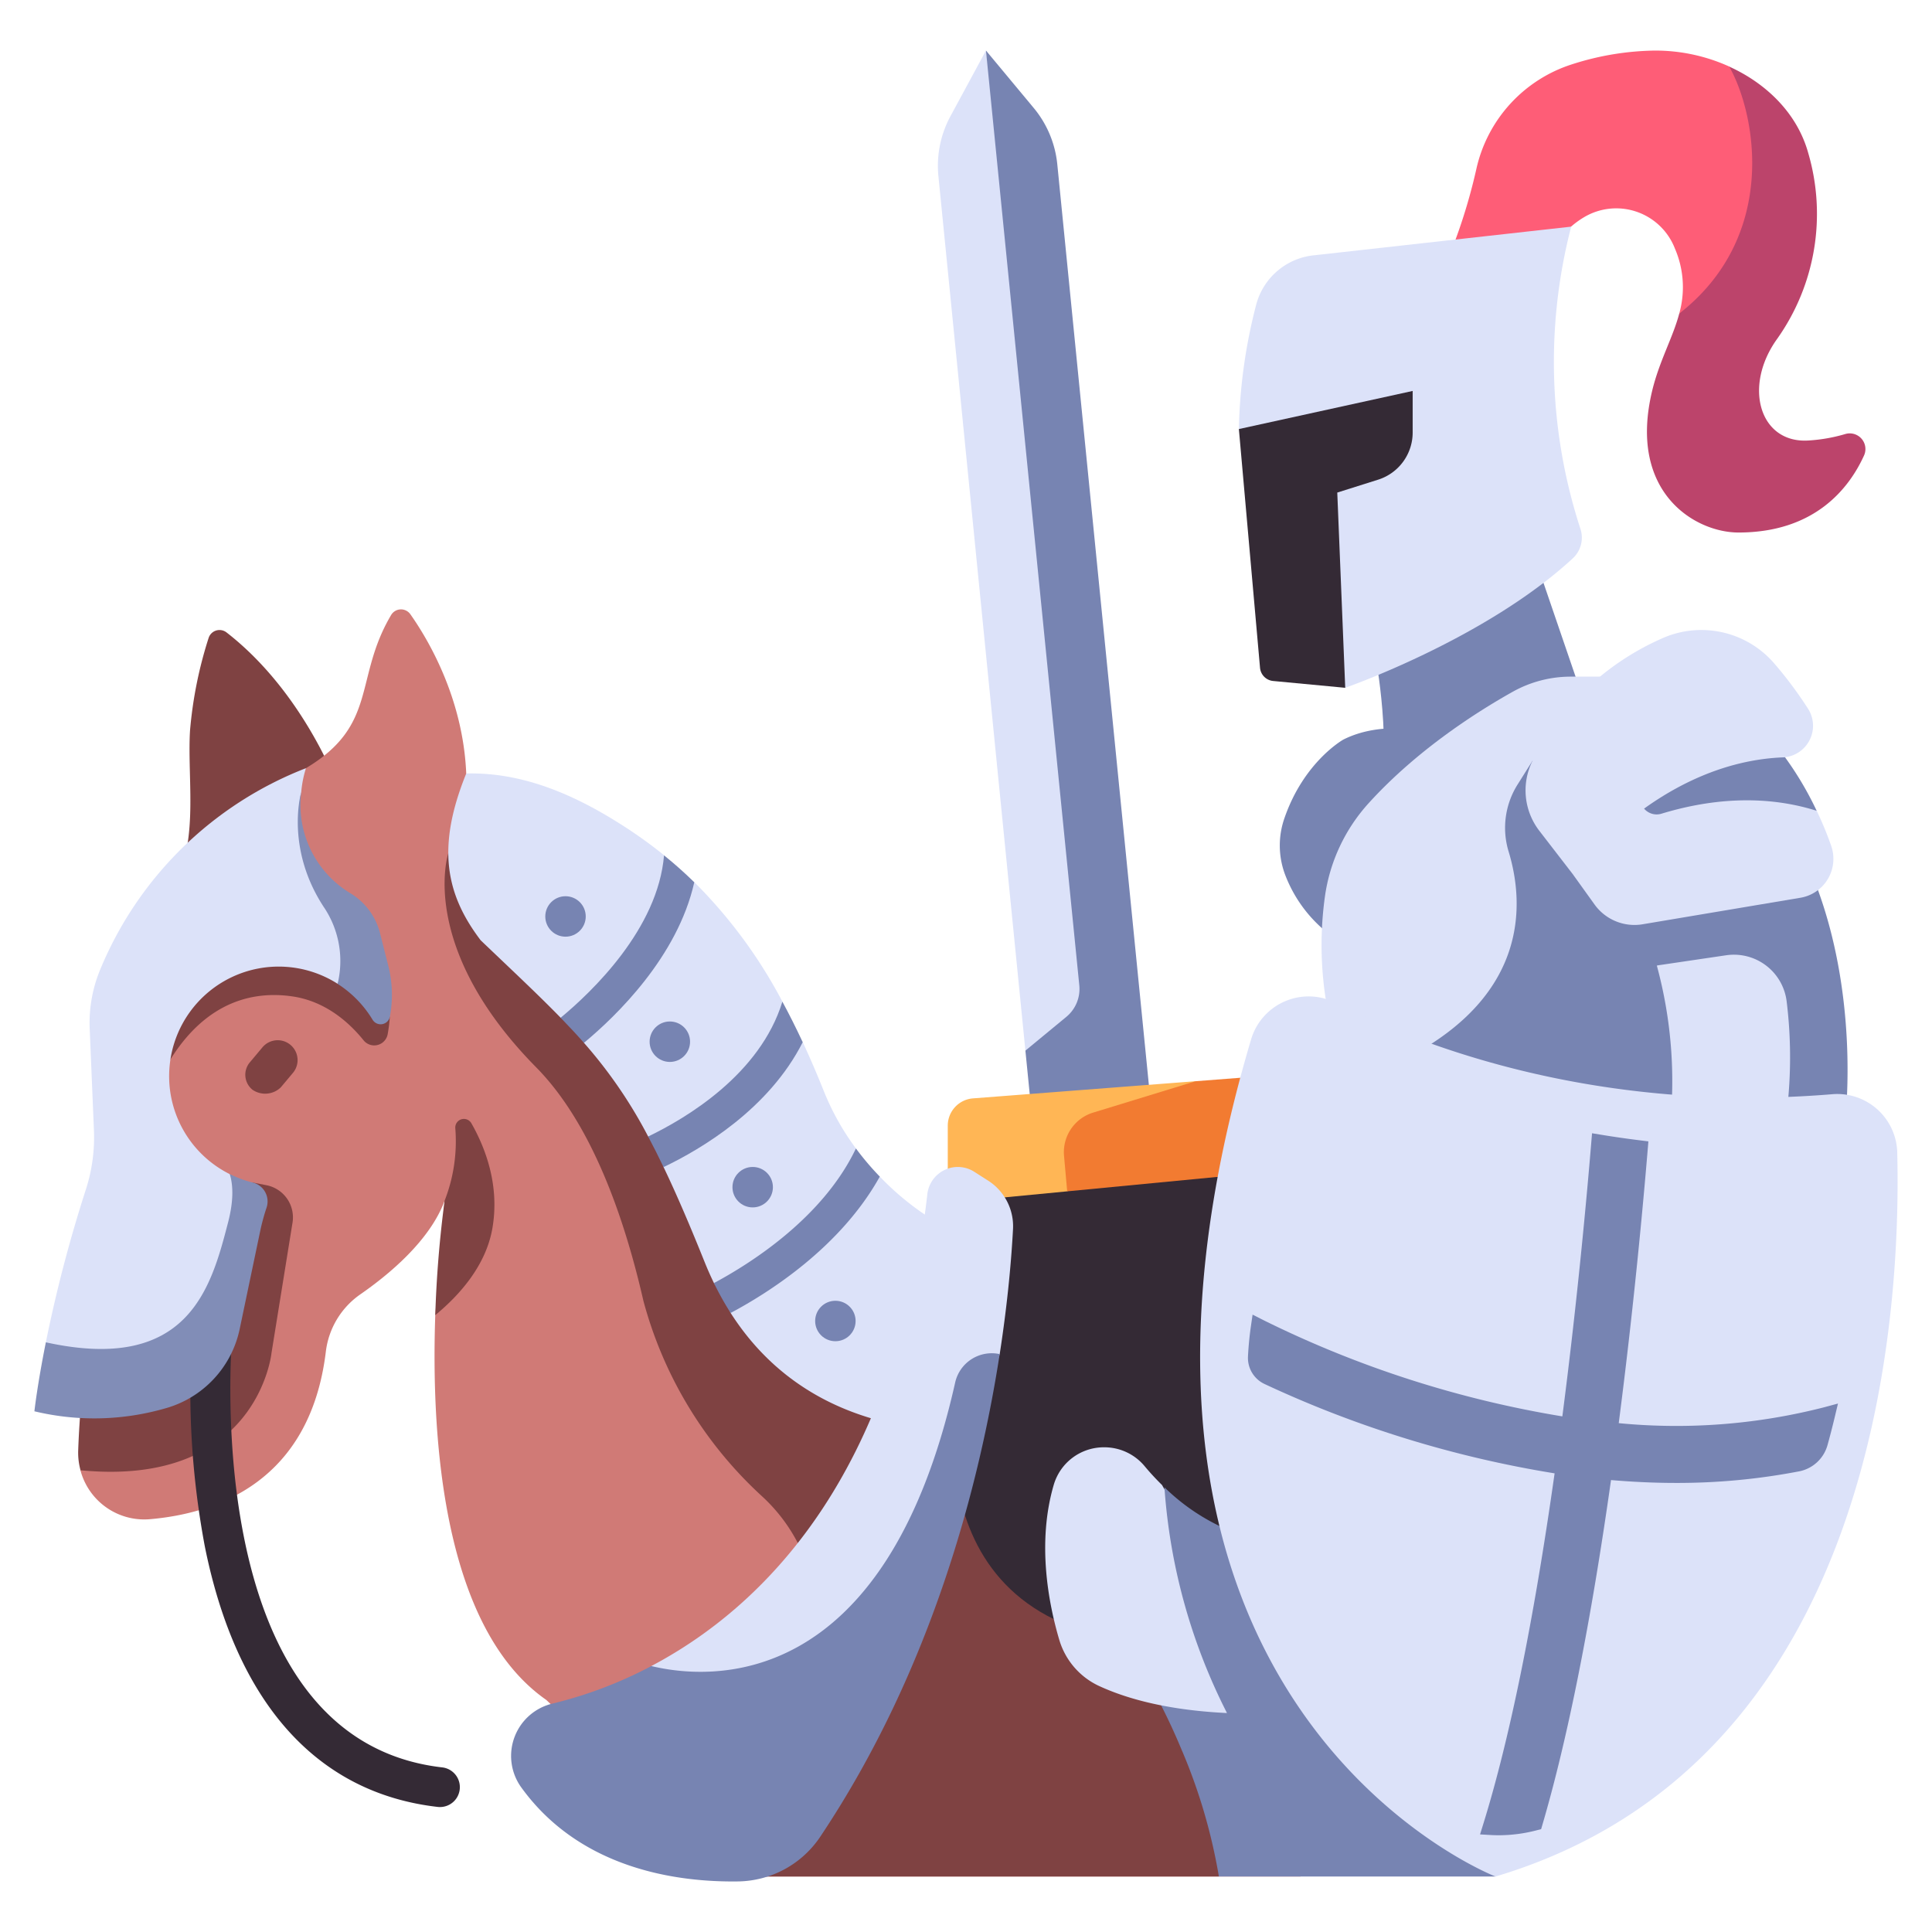<svg id="icon" height="512" viewBox="0 0 340 340" width="512" xmlns="http://www.w3.org/2000/svg"><path d="m180.454 184.894-15.31-153.9a18.346 18.346 0 0 1 2.118-10.542l6.248-11.552 23.918 174.426z" fill="#dce2f9"/><path d="m180.454 184.894 1.447 14.544 20.921-2.081-16.756-168.447a18.347 18.347 0 0 0 -4.154-9.918l-8.4-10.1 16.427 164.517a6.365 6.365 0 0 1 -2.284 5.542z" fill="#7784b2"/><path d="m251.473 128.874s-8.071-2.251-15.079 1.287c0 0-6.933 3.87-10.362 13.847a14.563 14.563 0 0 0 .124 9.916 23.952 23.952 0 0 0 15.016 14.3s13.168-17.692 10.301-39.35z" fill="#7784b2"/><path d="m175.152 204.398h44.553v21.468h-44.553z" fill="#342a35"/><path d="m166.792 198.094v13.584l21.016-2.021c10.082-5.846 18.47-12.1 22.592-19.382l-39.165 3.02a4.814 4.814 0 0 0 -4.443 4.799z" fill="#ffb655"/><path d="m187.252 203.41.556 6.247 30.9-2.971v-17.051l-8.3.64-18.035 5.525a7.283 7.283 0 0 0 -5.121 7.61z" fill="#f27b31"/><path d="m39.86 111.293a2.014 2.014 0 0 0 -3.152.991 73.443 73.443 0 0 0 -3.267 16.283c-.553 9.123 1.935 21.286-4.009 28.75l30.409-17.969s-5.988-17.203-19.981-28.055z" fill="#7f4242"/><path d="m82.049 136.125c-.555-13.276-6.722-23.617-9.833-28.029a2.017 2.017 0 0 0 -3.385.137c-6.6 11.157-2.227 19.312-14.988 26.951 0 0-22.782 38.37-34.01 80.929 0 0-5.962 41.572-5.677 42.633a11.617 11.617 0 0 0 12.162 8.613c11.772-1 28.2-6.566 31.014-29.407a14.369 14.369 0 0 1 6.018-10.125c5.124-3.544 12.29-9.5 14.894-16.511l-1.644 20.127c-.751 21.762 1.362 55.037 19.538 67.718l32.623 31.072h100.12v-69.655c-49.759-12.146-91.933-32.843-102.481-89.188-19.154-11.947-35.83-24.317-44.351-35.265z" fill="#d07a76"/><path d="m169.581 237.215-.007.034v-.028c-21.474-13.952-37.274-34.315-43.174-65.831-12.9-8.047-24.667-16.285-33.586-24.152l-13.914 2.913s-5.535 16.395 15.468 37.692c9.716 9.853 15.475 26.271 18.859 41.072a71.738 71.738 0 0 0 20.887 34.414 29.809 29.809 0 0 1 2.2 41.65 151.526 151.526 0 0 1 -16.889 16.356l9.343 8.9h85.732l14.378-69.655c-21.923-5.354-42.373-12.373-59.297-23.365z" fill="#7f4242"/><path d="m82.055 136.125h-.006c-5.234 12.913-3.659 21.192 2.546 29.355 5.671 5.416 10.2 9.652 14.071 13.626a5.384 5.384 0 0 1 4.1 4.417 82.7 82.7 0 0 1 11.3 16.484c1.391 1.094 2.268 2.928 2.713 5.383 2.217 4.629 4.555 10.057 7.2 16.646q.791 1.968 1.665 3.763a19.19 19.19 0 0 1 2.937 5.26c8.974 14.039 21.919 18.421 31 20l7.214-34.87a47.963 47.963 0 0 1 -11.964-9.132c-2.223-.763-3.509-2.538-4.2-4.949a44.81 44.81 0 0 1 -5.631-10.039q-1.823-4.566-3.729-8.663c-1.832-1.277-2.858-3.942-3.578-7.131a86.521 86.521 0 0 0 -15.5-21.025c-2.269-.619-3.987-2.308-5.324-4.737a80.77 80.77 0 0 0 -6.984-5.046c-8.476-5.475-17.742-9.604-27.83-9.342z" fill="#dce2f9"/><path d="m228.882 224.656s-40.041 2.526-59.333-5.483v18.227s-11.49 41.254 23.392 50.283c8.324 2.154 21.187 2.735 35.941 2.373z" fill="#342a35"/><path d="m114.627 293.193c19.745-10.418 42.92-33.518 48.573-83.066a5.393 5.393 0 0 1 8.268-3.905l2.427 1.552a9.512 9.512 0 0 1 4.379 8.519c-.255 4.82-.868 12.494-2.341 22 0 0-11.867 39.282-32.478 56.116s-28.828-1.216-28.828-1.216z" fill="#dce2f9"/><path d="m208.011 308.08a98.3 98.3 0 0 1 6.493 22.153h48.681l-24.085-37.975z" fill="#7784b2"/><path d="m253.916 315.622-14.816-23.364h-39.2a107.336 107.336 0 0 1 8.105 15.823c7.363 2.847 22.695 7.386 45.911 7.541z" fill="#7784b2"/><path d="m194.326 254.7a9.207 9.207 0 0 1 7.092 3.3 44.492 44.492 0 0 0 3.077 3.334c7.489 13.139 11.465 26.5 11.433 40.132-7.3-.345-15.663-1.574-22.623-4.814a13.031 13.031 0 0 1 -6.918-8.163c-1.828-6.2-3.971-17.011-.905-27.317a9.188 9.188 0 0 1 8.844-6.472z" fill="#dce2f9"/><path d="m257.857 159.268h47.487v39.033h-47.487z" fill="#7784b2"/><path d="m242.223 116.476s3.433 18.934-.729 27.776l36.1-24.239-6.762-19.766z" fill="#7784b2"/><path d="m286.67 119.077h-10.217a20.931 20.931 0 0 0 -10.222 2.653c-6.176 3.453-16.813 10.18-25.376 19.622a30.785 30.785 0 0 0 -7.693 16.441 61.978 61.978 0 0 0 2.259 27.093l8.711 2.957s31.987-5.854 41.5-30.12 1.038-38.646 1.038-38.646z" fill="#dce2f9"/><path d="m265.472 149.795c2.743 8.935 4.176 26.668-21.34 38.048l12.448 4.226s23.1-11.454 32.614-35.72c4-10.2 4.184-18.4 3.062-24.491l-22.55 2.012-2.6 4.136a14.312 14.312 0 0 0 -1.634 11.789z" fill="#7784b2"/><path d="m291.572 169.916a77.634 77.634 0 0 1 2.307 28.385l20.326-.771c4.091-13.747 6.649-27.021-4.485-36.057z" fill="#dce2f9"/><path d="m324.712 197.131s2.916-23.343-6.473-44.724l-30.29 7.506a56.622 56.622 0 0 1 3.621 10l12.188-1.8a9.353 9.353 0 0 1 10.671 8.177 80.655 80.655 0 0 1 -.224 21.232z" fill="#7784b2"/><path d="m259.815 29.734a98.2 98.2 0 0 1 -6.278 18.824l19.995-4.73s1.029-3.061 5.187-5.575a11.073 11.073 0 0 1 16.039 5.494 17.113 17.113 0 0 1 .759 11.436s11.039-.41 17.287-15.306-8.492-28.17-8.492-28.17a31.459 31.459 0 0 0 -13.048-2.807 49.484 49.484 0 0 0 -14.617 2.416 25.05 25.05 0 0 0 -16.832 18.418z" fill="#fe5d77"/><path d="m236.737 121.038s24.666-8.557 40.072-22.8a4.962 4.962 0 0 0 1.293-5.251 94.692 94.692 0 0 1 -1.6-53.1l-45.153 5.03a11.736 11.736 0 0 0 -10.285 8.721 93.678 93.678 0 0 0 -3.038 21.879z" fill="#dce2f9"/><path d="m218.022 75.507 3.722 42.013a2.56 2.56 0 0 0 2.309 2.322l12.684 1.2-1.4-34.358 7.187-2.269a8.7 8.7 0 0 0 6.082-8.3v-7.315z" fill="#342a35"/><path d="m122.181 155.262q-2.551-2.5-5.322-4.735c-1.077 12.944-12.668 24-18.194 28.58 1.452 1.493 2.813 2.95 4.1 4.417 5.717-4.745 16.484-15.166 19.416-28.262z" fill="#7784b2"/><path d="m116.773 205.392c6.729-3.217 18.556-10.249 24.491-21.983q-1.745-3.744-3.577-7.131c-3.922 12.765-16.855 20.476-23.626 23.73q1.339 2.507 2.712 5.384z" fill="#7784b2"/><path d="m154.829 207.061a49.042 49.042 0 0 1 -4.2-4.952c-5.792 12.182-18.509 20.224-24.987 23.689a51.88 51.88 0 0 0 2.939 5.26c6.775-3.604 19.351-11.58 26.248-23.997z" fill="#7784b2"/><path d="m76.6 231.443c4.382-3.617 8.915-8.784 10.047-15.254 1.324-7.562-1.221-14.175-3.684-18.5a1.518 1.518 0 0 0 -2.84.829 28.712 28.712 0 0 1 -1.881 12.793 200.167 200.167 0 0 0 -1.642 20.132z" fill="#7f4242"/><path d="m44.467 208.106-25.526 11.513a166.513 166.513 0 0 0 -5.186 35.79 11.828 11.828 0 0 0 .414 3.333c31.164 3.019 33.605-20.6 33.605-20.6l3.706-22.981a5.772 5.772 0 0 0 -4.586-6.583z" fill="#7f4242"/><path d="m44.47 191.806a3.387 3.387 0 0 1 -.433-4.931l2.15-2.563a3.5 3.5 0 1 1 5.363 4.5l-2.15 2.562a3.958 3.958 0 0 1 -4.93.432z" fill="#7f4242"/><path d="m77.415 318.011a3.49 3.49 0 0 1 -.405-.024c-21.272-2.453-35.44-18.319-40.972-45.881a147.926 147.926 0 0 1 -2-40 3.5 3.5 0 0 1 6.961.734c-.077.731-7.154 73.121 36.819 78.192a3.5 3.5 0 0 1 -.4 6.978z" fill="#342a35"/><circle cx="26.211" cy="233.842" fill="#0a0000" r="3.559"/><g fill="#7784b2"><circle cx="99.521" cy="161.281" r="3.559"/><circle cx="117.881" cy="183.323" r="3.559"/><circle cx="132.46" cy="208.924" r="3.559"/><circle cx="147.014" cy="232.474" r="3.559"/></g><path d="m319.707 142.685a59.729 59.729 0 0 1 2.555 6.177 6.944 6.944 0 0 1 -5.3 9.108l-27.888 4.688a8.654 8.654 0 0 1 -8.463-3.487l-3.786-5.273a44.88 44.88 0 0 1 12.961-15.777c11.733-1.521 21.814-.182 29.921 4.564z" fill="#dce2f9"/><path d="m292.434 143.184c7.612-2.312 17.354-3.622 27.268-.5a57.909 57.909 0 0 0 -9.362-14.107 49.994 49.994 0 0 0 -20.555 9.54 2.9 2.9 0 0 0 2.649 5.067z" fill="#7784b2"/><path d="m269.706 133.87a46.7 46.7 0 0 1 22.594-21.435 16.93 16.93 0 0 1 19.8 4.159 70.153 70.153 0 0 1 6.043 8.064 5.569 5.569 0 0 1 -4.388 8.629c-8.868.347-22.668 4.127-36.925 20.611l-5.9-7.646a11.661 11.661 0 0 1 -1.224-12.382z" fill="#dce2f9"/><path d="m68.6 178.948a26.068 26.068 0 0 1 -.379 3.072 2.407 2.407 0 0 1 -4.254 1.038c-2.426-3.011-6.586-6.84-12.5-7.706-8.293-1.215-16.782 1.986-22.876 13.535l4.893-19.812 16.577-4.235z" fill="#7f4242"/><path d="m305.938 93.714c13.453 0 19.477-7.8 22.086-13.523a2.756 2.756 0 0 0 -3.27-3.812 29.1 29.1 0 0 1 -6.577 1.146c-8.52.479-11.46-9.525-5.421-17.9a38.064 38.064 0 0 0 5.455-32.725c-1.937-6.941-7.322-12.192-13.9-15.183 4.752 8.361 8.7 29.805-8.792 43.469-1.139 4.29-3.5 8.321-4.772 13.62-4.289 17.894 7.594 24.908 15.191 24.908z" fill="#bc446b"/><path d="m129.932 331.1a17.716 17.716 0 0 0 14.422-7.872c19.79-29.6 28.089-62.41 31.574-84.929a6.6 6.6 0 0 0 -7.834 5c-12.336 55.025-43.522 52.292-53.468 49.9a74.615 74.615 0 0 1 -17.315 6.584 9.469 9.469 0 0 0 -5.689 14.612c10.414 14.576 27.633 16.865 38.31 16.705z" fill="#7784b2"/><path d="m29.907 187.055a19.28 19.28 0 0 1 29.509-13.923l3.5-6.106-8.895-16.5a19.558 19.558 0 0 1 -1.009-11.118 19.282 19.282 0 0 1 .835-4.225 64.364 64.364 0 0 0 -36.289 35.631 24.456 24.456 0 0 0 -1.773 10.215l.744 17.834a29.91 29.91 0 0 1 -1.4 10.415 246.945 246.945 0 0 0 -7.058 26.946s7.709 15.074 24.585.8 7.769-30.4 7.769-30.4a19.261 19.261 0 0 1 -10.518-19.569z" fill="#dce2f9"/><path d="m42.19 233.842 3.592-17.153a36.77 36.77 0 0 1 1.121-4.141 3.423 3.423 0 0 0 -2.436-4.442 19.15 19.15 0 0 1 -4.036-1.5c.6 1.929.71 4.66-.295 8.527-2.979 11.463-6.954 26.611-32.067 21.093-1.524 7.6-2.014 12.138-2.014 12.138a45.106 45.106 0 0 0 22.945-.49 18.415 18.415 0 0 0 13.19-14.032z" fill="#818db7"/><path d="m65.555 179.436a1.656 1.656 0 0 0 3.049-.488 20.706 20.706 0 0 0 -.265-8.959l-1.479-5.847a11.516 11.516 0 0 0 -5.09-6.882 18.153 18.153 0 0 1 -8.761-17.85s-2.951 9.955 4.192 20.544a16.97 16.97 0 0 1 2.211 13.186 19.382 19.382 0 0 1 6.143 6.296z" fill="#818db7"/><path d="m220.676 270.839a36.476 36.476 0 0 1 -15.755-9.1 103.066 103.066 0 0 0 11.008 39.726 104.293 104.293 0 0 0 17.618-.657z" fill="#7784b2"/><path d="m235.083 176.5c15.316 7.734 46.126 19.475 87.353 16.064a10.561 10.561 0 0 1 11.447 10.252c.724 29.57-3.914 107.476-70.7 127.422 0 0-77.858-30.136-43-147.356a10.562 10.562 0 0 1 14.9-6.382z" fill="#dce2f9"/><path d="m321.019 247.657a104.717 104.717 0 0 1 -36.149 2.794c2.655-20.486 4.329-38.882 5.1-48.152l.119-1.435-1.429-.178c-2.328-.288-4.643-.621-6.883-.988l-1.605-.264-.134 1.62c-.767 9.291-2.437 27.723-5.091 48.206a186.785 186.785 0 0 1 -52.647-16.96l-1.866-.948-.3 2.072c-.246 1.711-.417 3.48-.509 5.257a5.072 5.072 0 0 0 2.914 4.881 193.443 193.443 0 0 0 51.046 15.723c-3.675 25.951-7.9 46.705-12.552 61.708l-.57 1.833 1.917.109q.69.039 1.386.039a26.438 26.438 0 0 0 6.622-.862l.825-.213.239-.818c4.469-15.245 8.526-35.634 12.06-60.615 3.928.336 7.762.506 11.417.506a113.366 113.366 0 0 0 21.654-2.032 6.478 6.478 0 0 0 5.036-4.65c.446-1.608.865-3.233 1.248-4.832l.587-2.457z" fill="#7784b2"/></svg>